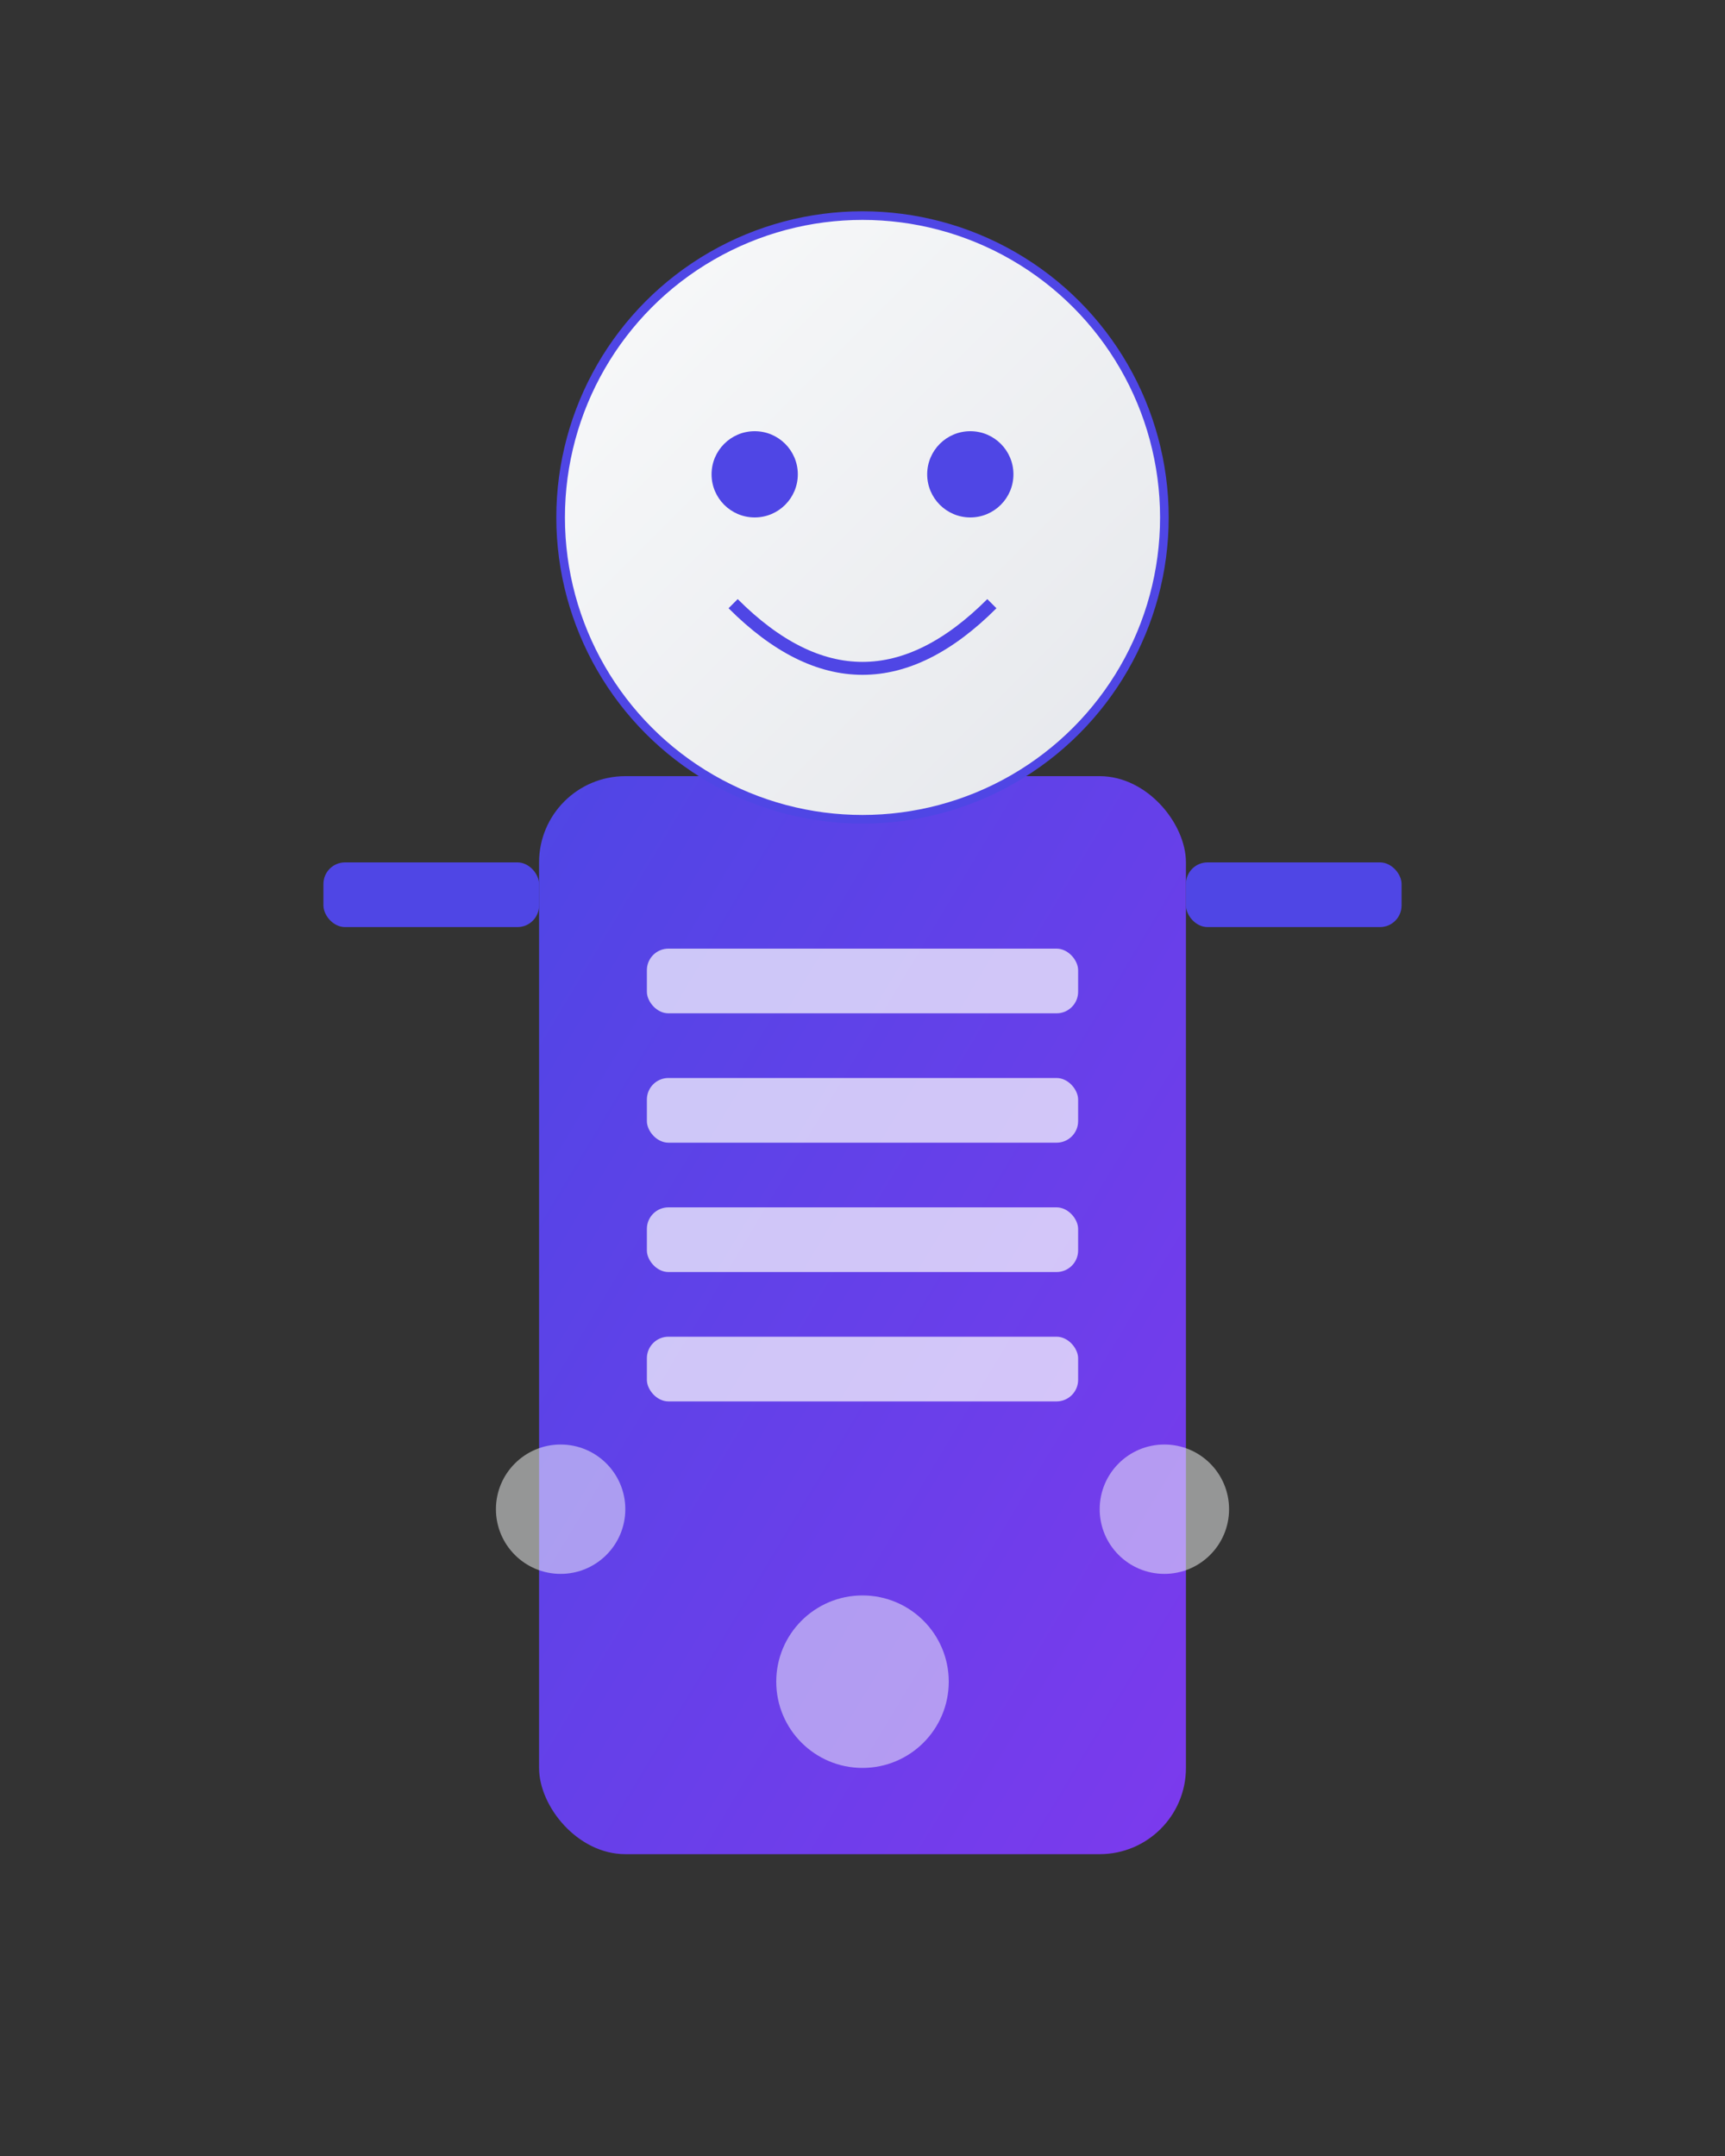 <svg xmlns="http://www.w3.org/2000/svg" width="400" height="500" viewBox="0 0 400 500">
  <rect x="0" y="0" width="400" height="500" fill="#333333" stroke="none"/>
  <!-- AI Assistant SVG -->
  <defs>
    <linearGradient id="bodyGradient" x1="0%" y1="0%" x2="100%" y2="100%">
      <stop offset="0%" stop-color="#4F46E5" />
      <stop offset="100%" stop-color="#7C3AED" />
    </linearGradient>
    <linearGradient id="headGradient" x1="0%" y1="0%" x2="100%" y2="100%">
      <stop offset="0%" stop-color="#F9FAFB" />
      <stop offset="100%" stop-color="#E5E7EB" />
    </linearGradient>
  </defs>
  
  <!-- Body -->
  <rect x="125" y="180" width="150" height="250" rx="20" fill="url(#bodyGradient)" />
  
  <!-- Head -->
  <circle cx="200" cy="120" r="70" fill="url(#headGradient)" stroke="#4F46E5" stroke-width="2" />
  
  <!-- Eyes -->
  <circle cx="175" cy="110" r="10" fill="#4F46E5" />
  <circle cx="225" cy="110" r="10" fill="#4F46E5" />
  
  <!-- Smile -->
  <path d="M170,140 Q200,170 230,140" stroke="#4F46E5" stroke-width="3" fill="none" />
  
  <!-- Arms -->
  <rect x="75" y="200" width="50" height="15" rx="5" fill="#4F46E5" />
  <rect x="275" y="200" width="50" height="15" rx="5" fill="#4F46E5" />
  
  <!-- Data elements -->
  <rect x="150" y="220" width="100" height="15" rx="5" fill="white" opacity="0.7" />
  <rect x="150" y="250" width="100" height="15" rx="5" fill="white" opacity="0.7" />
  <rect x="150" y="280" width="100" height="15" rx="5" fill="white" opacity="0.7" />
  <rect x="150" y="310" width="100" height="15" rx="5" fill="white" opacity="0.7" />
  
  <!-- Decorative circles -->
  <circle cx="130" cy="350" r="15" fill="#F9FAFB" opacity="0.5" />
  <circle cx="270" cy="350" r="15" fill="#F9FAFB" opacity="0.5" />
  <circle cx="200" cy="390" r="20" fill="#F9FAFB" opacity="0.5" />
</svg>